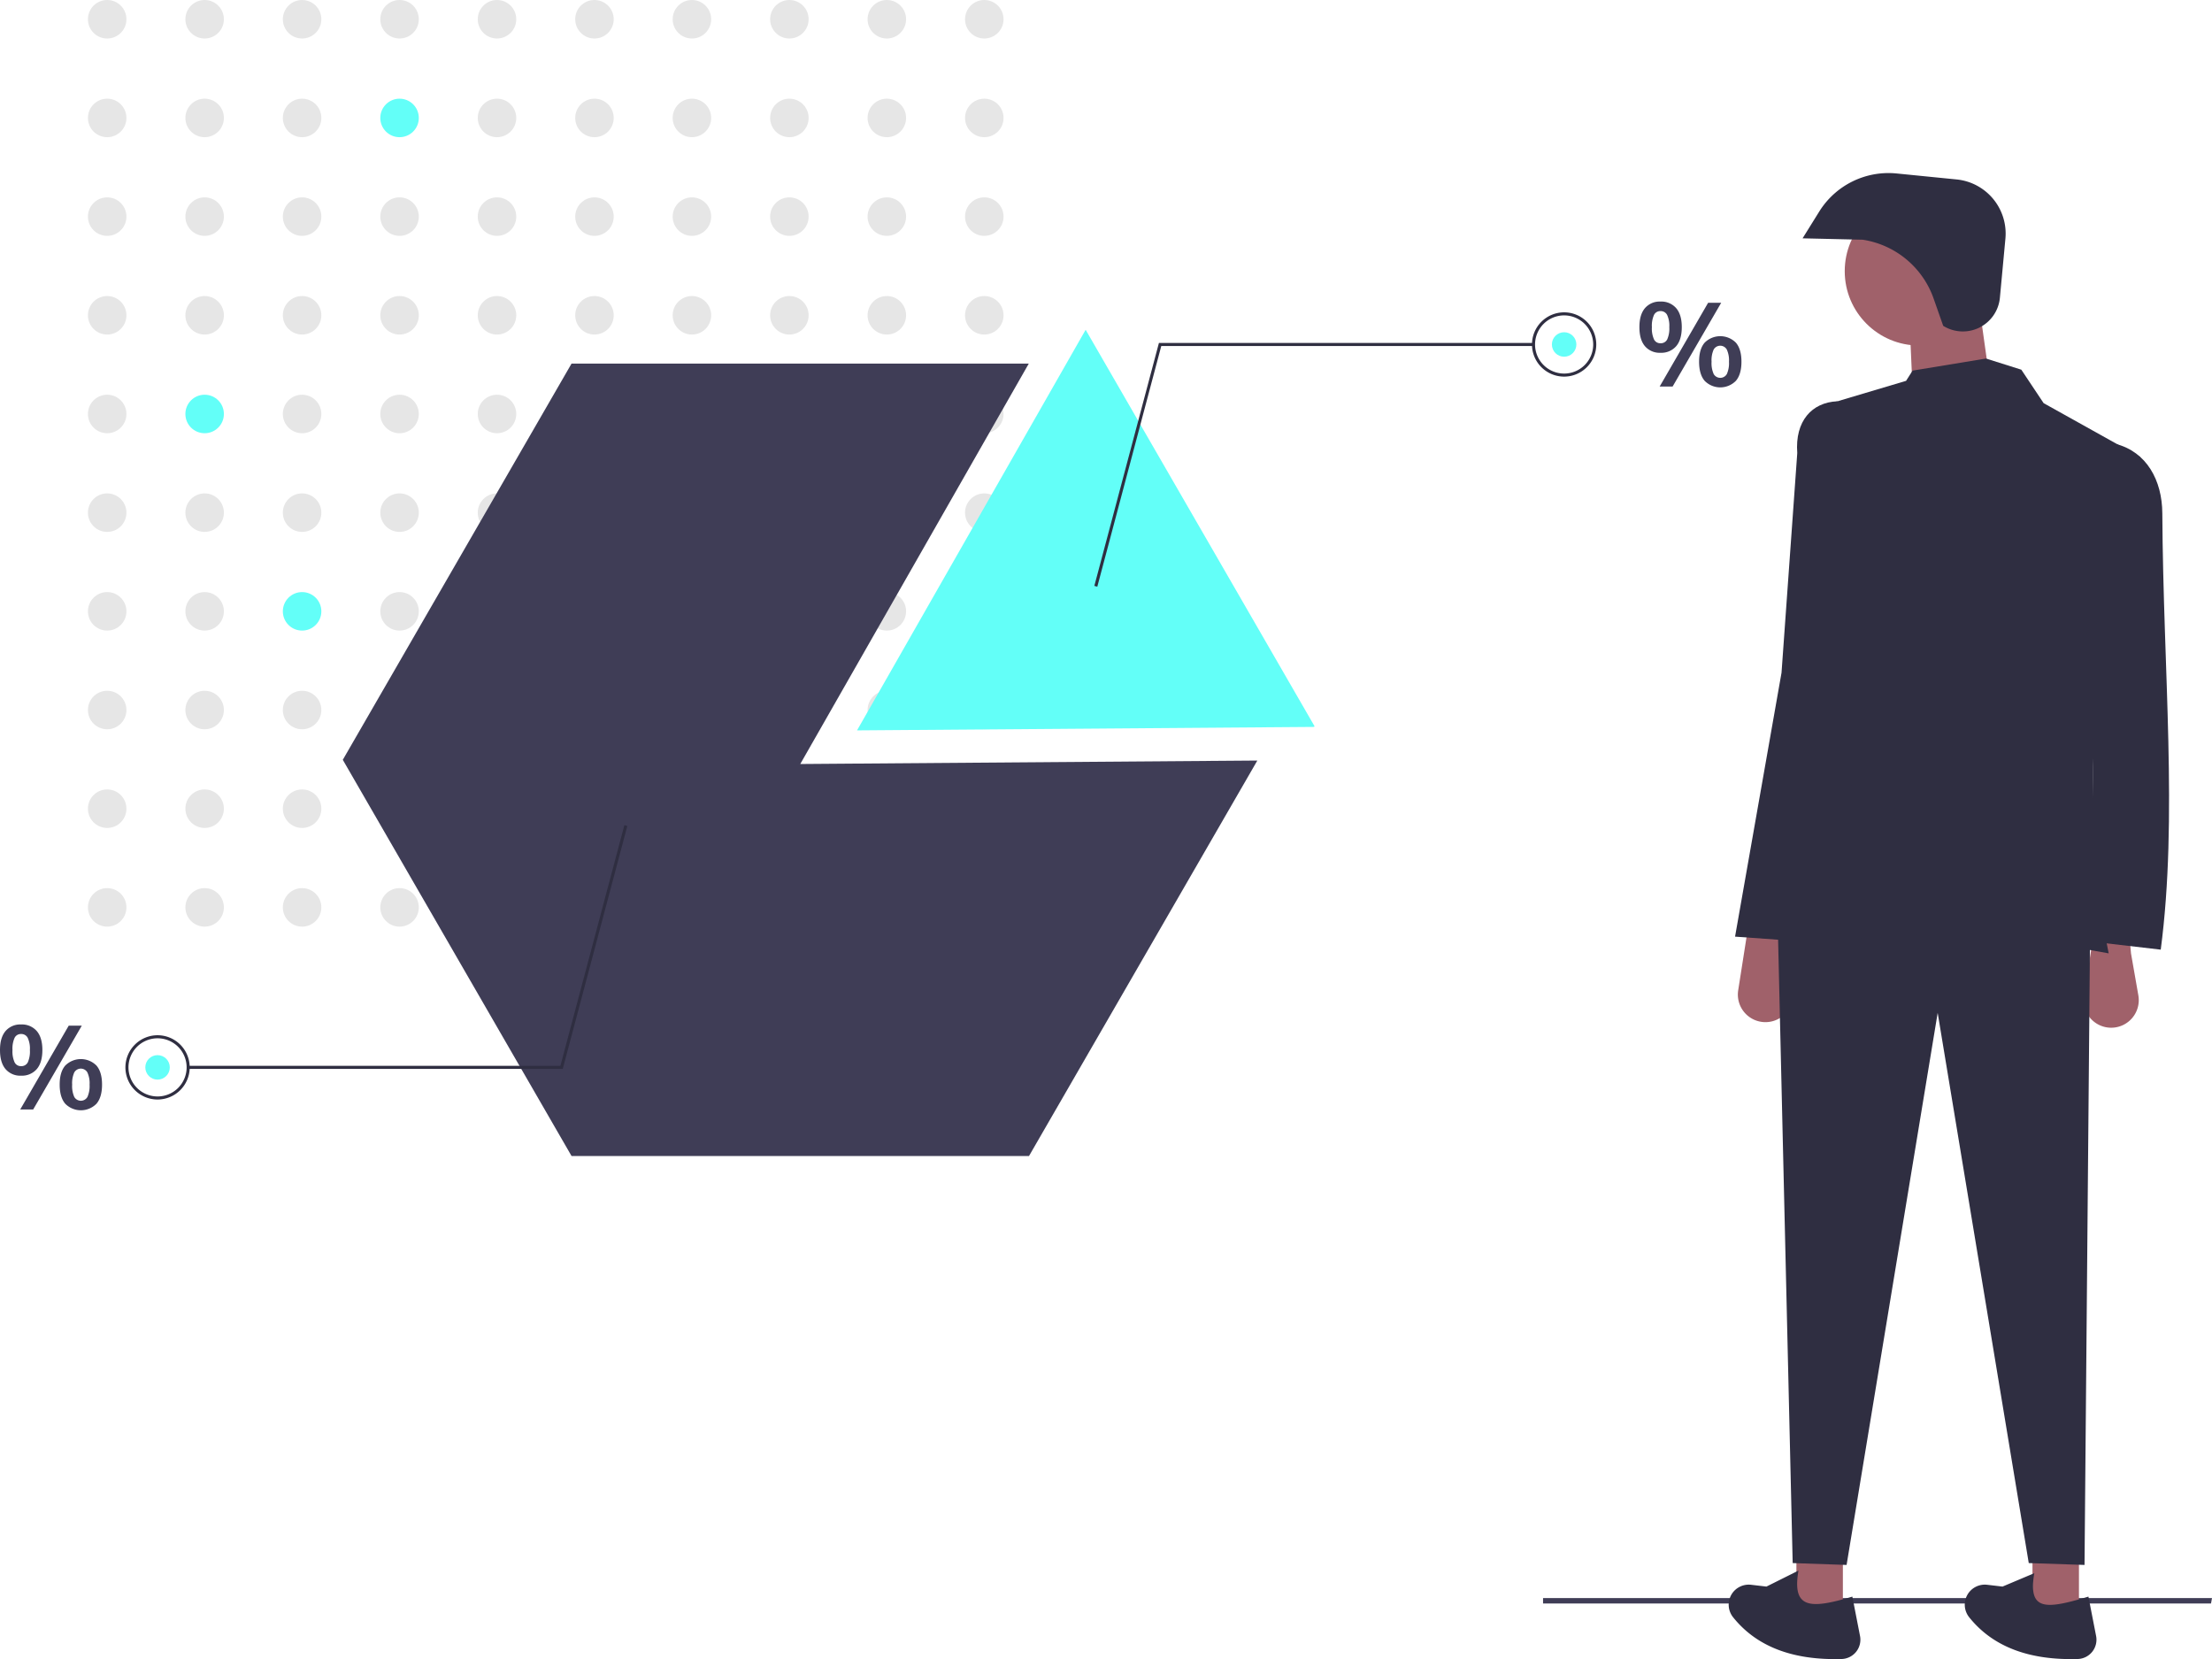 <svg id="b7d5ffe4-d82c-44d1-8d1d-fd48d095fddc" data-name="Layer 1" xmlns="http://www.w3.org/2000/svg" width="885.528"
     height="664.187" viewBox="0 0 885.528 664.187">
  <polygon points="885.132 641.931 617.731 641.931 617.731 639.746 885.528 639.746 885.132 641.931" fill="#3f3d56"/>
  <circle cx="42.908" cy="7.708" r="7.707" fill="#e6e6e6"/>
  <circle cx="81.923" cy="7.708" r="7.707" fill="#e6e6e6"/>
  <circle cx="120.937" cy="7.708" r="7.707" fill="#e6e6e6"/>
  <circle cx="159.952" cy="7.708" r="7.707" fill="#e6e6e6"/>
  <circle cx="198.967" cy="7.708" r="7.707" fill="#e6e6e6"/>
  <circle cx="237.981" cy="7.708" r="7.707" fill="#e6e6e6"/>
  <circle cx="276.996" cy="7.708" r="7.707" fill="#e6e6e6"/>
  <circle cx="316.01" cy="7.708" r="7.707" fill="#e6e6e6"/>
  <circle cx="355.025" cy="7.708" r="7.707" fill="#e6e6e6"/>
  <circle cx="394.04" cy="7.708" r="7.707" fill="#e6e6e6"/>
  <circle cx="42.908" cy="47.213" r="7.707" fill="#e6e6e6"/>
  <circle cx="81.923" cy="47.213" r="7.707" fill="#e6e6e6"/>
  <circle cx="120.937" cy="47.213" r="7.707" fill="#e6e6e6"/>
  <circle cx="159.952" cy="47.213" r="7.707" fill="#63fff8"/>
  <circle cx="198.967" cy="47.213" r="7.707" fill="#e6e6e6"/>
  <circle cx="237.981" cy="47.213" r="7.707" fill="#e6e6e6"/>
  <circle cx="276.996" cy="47.213" r="7.707" fill="#e6e6e6"/>
  <circle cx="316.01" cy="47.213" r="7.707" fill="#e6e6e6"/>
  <circle cx="355.025" cy="47.213" r="7.707" fill="#e6e6e6"/>
  <circle cx="394.04" cy="47.213" r="7.707" fill="#e6e6e6"/>
  <circle cx="42.908" cy="86.717" r="7.707" fill="#e6e6e6"/>
  <circle cx="81.923" cy="86.717" r="7.707" fill="#e6e6e6"/>
  <circle cx="120.937" cy="86.717" r="7.707" fill="#e6e6e6"/>
  <circle cx="159.952" cy="86.717" r="7.707" fill="#e6e6e6"/>
  <circle cx="198.967" cy="86.717" r="7.707" fill="#e6e6e6"/>
  <circle cx="237.981" cy="86.717" r="7.707" fill="#e6e6e6"/>
  <circle cx="276.996" cy="86.717" r="7.707" fill="#e6e6e6"/>
  <circle cx="316.01" cy="86.717" r="7.707" fill="#e6e6e6"/>
  <circle cx="355.025" cy="86.717" r="7.707" fill="#e6e6e6"/>
  <circle cx="394.04" cy="86.717" r="7.707" fill="#e6e6e6"/>
  <circle cx="42.908" cy="126.221" r="7.707" fill="#e6e6e6"/>
  <circle cx="81.923" cy="126.221" r="7.707" fill="#e6e6e6"/>
  <circle cx="120.937" cy="126.221" r="7.707" fill="#e6e6e6"/>
  <circle cx="159.952" cy="126.221" r="7.707" fill="#e6e6e6"/>
  <circle cx="198.967" cy="126.221" r="7.707" fill="#e6e6e6"/>
  <circle cx="237.981" cy="126.221" r="7.707" fill="#e6e6e6"/>
  <circle cx="276.996" cy="126.221" r="7.707" fill="#e6e6e6"/>
  <circle cx="316.01" cy="126.221" r="7.707" fill="#e6e6e6"/>
  <circle cx="355.025" cy="126.221" r="7.707" fill="#e6e6e6"/>
  <circle cx="394.04" cy="126.221" r="7.707" fill="#e6e6e6"/>
  <circle cx="42.908" cy="165.726" r="7.707" fill="#e6e6e6"/>
  <circle cx="81.923" cy="165.726" r="7.707" fill="#63fff8"/>
  <circle cx="120.937" cy="165.726" r="7.707" fill="#e6e6e6"/>
  <circle cx="159.952" cy="165.726" r="7.707" fill="#e6e6e6"/>
  <circle cx="198.967" cy="165.726" r="7.707" fill="#e6e6e6"/>
  <circle cx="237.981" cy="165.726" r="7.707" fill="#e6e6e6"/>
  <circle cx="276.996" cy="165.726" r="7.707" fill="#e6e6e6"/>
  <circle cx="316.01" cy="165.726" r="7.707" fill="#e6e6e6"/>
  <circle cx="355.025" cy="165.726" r="7.707" fill="#e6e6e6"/>
  <circle cx="394.04" cy="165.726" r="7.707" fill="#e6e6e6"/>
  <circle cx="42.908" cy="205.23" r="7.707" fill="#e6e6e6"/>
  <circle cx="81.923" cy="205.23" r="7.707" fill="#e6e6e6"/>
  <circle cx="120.937" cy="205.23" r="7.707" fill="#e6e6e6"/>
  <circle cx="159.952" cy="205.23" r="7.707" fill="#e6e6e6"/>
  <circle cx="198.967" cy="205.23" r="7.707" fill="#e6e6e6"/>
  <circle cx="237.981" cy="205.23" r="7.707" fill="#e6e6e6"/>
  <circle cx="276.996" cy="205.23" r="7.707" fill="#e6e6e6"/>
  <circle cx="316.01" cy="205.23" r="7.707" fill="#e6e6e6"/>
  <circle cx="355.025" cy="205.23" r="7.707" fill="#e6e6e6"/>
  <circle cx="394.04" cy="205.23" r="7.707" fill="#e6e6e6"/>
  <circle cx="42.908" cy="244.734" r="7.707" fill="#e6e6e6"/>
  <circle cx="81.923" cy="244.734" r="7.707" fill="#e6e6e6"/>
  <circle cx="120.937" cy="244.734" r="7.707" fill="#63fff8"/>
  <circle cx="159.952" cy="244.734" r="7.707" fill="#e6e6e6"/>
  <circle cx="198.967" cy="244.734" r="7.707" fill="#e6e6e6"/>
  <circle cx="237.981" cy="244.734" r="7.707" fill="#e6e6e6"/>
  <circle cx="276.996" cy="244.734" r="7.707" fill="#e6e6e6"/>
  <circle cx="316.01" cy="244.734" r="7.707" fill="#e6e6e6"/>
  <circle cx="355.025" cy="244.734" r="7.707" fill="#e6e6e6"/>
  <circle cx="394.04" cy="244.734" r="7.707" fill="#e6e6e6"/>
  <circle cx="42.908" cy="284.239" r="7.707" fill="#e6e6e6"/>
  <circle cx="81.923" cy="284.239" r="7.707" fill="#e6e6e6"/>
  <circle cx="120.937" cy="284.239" r="7.707" fill="#e6e6e6"/>
  <circle cx="159.952" cy="284.239" r="7.707" fill="#e6e6e6"/>
  <circle cx="198.967" cy="284.239" r="7.707" fill="#e6e6e6"/>
  <circle cx="237.981" cy="284.239" r="7.707" fill="#e6e6e6"/>
  <circle cx="276.996" cy="284.239" r="7.707" fill="#e6e6e6"/>
  <circle cx="316.01" cy="284.239" r="7.707" fill="#e6e6e6"/>
  <circle cx="355.025" cy="284.239" r="7.707" fill="#e6e6e6"/>
  <circle cx="394.04" cy="284.239" r="7.707" fill="#e6e6e6"/>
  <circle cx="42.908" cy="323.743" r="7.707" fill="#e6e6e6"/>
  <circle cx="81.923" cy="323.743" r="7.707" fill="#e6e6e6"/>
  <circle cx="120.937" cy="323.743" r="7.707" fill="#e6e6e6"/>
  <circle cx="159.952" cy="323.743" r="7.707" fill="#e6e6e6"/>
  <circle cx="198.967" cy="323.743" r="7.707" fill="#e6e6e6"/>
  <circle cx="237.981" cy="323.743" r="7.707" fill="#e6e6e6"/>
  <circle cx="276.996" cy="323.743" r="7.707" fill="#e6e6e6"/>
  <circle cx="316.01" cy="323.743" r="7.707" fill="#e6e6e6"/>
  <circle cx="355.025" cy="323.743" r="7.707" fill="#e6e6e6"/>
  <circle cx="394.04" cy="323.743" r="7.707" fill="#e6e6e6"/>
  <circle cx="42.908" cy="363.247" r="7.707" fill="#e6e6e6"/>
  <circle cx="81.923" cy="363.247" r="7.707" fill="#e6e6e6"/>
  <circle cx="120.937" cy="363.247" r="7.707" fill="#e6e6e6"/>
  <circle cx="159.952" cy="363.247" r="7.707" fill="#e6e6e6"/>
  <circle cx="198.967" cy="363.247" r="7.707" fill="#e6e6e6"/>
  <circle cx="237.981" cy="363.247" r="7.707" fill="#e6e6e6"/>
  <circle cx="276.996" cy="363.247" r="7.707" fill="#e6e6e6"/>
  <circle cx="316.01" cy="363.247" r="7.707" fill="#e6e6e6"/>
  <circle cx="355.025" cy="363.247" r="7.707" fill="#e6e6e6"/>
  <circle cx="394.04" cy="363.247" r="7.707" fill="#e6e6e6"/>
  <polygon
    points="320.375 305.854 411.849 145.565 228.803 145.565 137.232 304.171 228.803 462.778 411.946 462.778 503.347 304.468 320.375 305.854"
    fill="#3f3d56"/>
  <polygon points="526.065 291.005 526.236 290.708 434.665 132.102 434.567 132.102 343.093 292.391 526.065 291.005"
           fill="#63fff8"/>
  <path
    d="M815.777,256.517q-2.238-2.615-2.238-7.657,0-4.994,2.238-7.61a7.721,7.721,0,0,1,6.196-2.615,7.85,7.85,0,0,1,6.268,2.615q2.26,2.615,2.261,7.61,0,5.042-2.261,7.657a7.849,7.849,0,0,1-6.268,2.615A7.72,7.72,0,0,1,815.777,256.517Zm8.883-2.709a10.66,10.66,0,0,0,.848-4.947,10.29,10.29,0,0,0-.873-4.877,2.865,2.865,0,0,0-2.662-1.531,2.776,2.776,0,0,0-2.591,1.531,10.537,10.537,0,0,0-.849,4.877,10.665,10.665,0,0,0,.849,4.924,2.775,2.775,0,0,0,2.591,1.532A2.861,2.861,0,0,0,824.66,253.808ZM821.644,272.656l19.413-33.549h5.23L826.826,272.656Zm18.023-2.285q-2.24-2.615-2.238-7.704,0-4.994,2.238-7.586a8.817,8.817,0,0,1,12.486,0q2.237,2.592,2.238,7.634,0,5.042-2.238,7.657a8.76,8.76,0,0,1-12.486,0Zm8.881-2.733a10.668,10.668,0,0,0,.849-4.924,10.298,10.298,0,0,0-.872-4.877,3.019,3.019,0,0,0-5.254,0,10.546,10.546,0,0,0-.848,4.877,10.681,10.681,0,0,0,.848,4.924,3.039,3.039,0,0,0,5.277,0Z"
    transform="translate(-157.236 -117.907)" fill="#3f3d56"/>
  <path
    d="M159.474,545.915q-2.238-2.615-2.238-7.657,0-4.994,2.238-7.61a7.721,7.721,0,0,1,6.196-2.615,7.85,7.85,0,0,1,6.268,2.615q2.26,2.615,2.261,7.61,0,5.042-2.261,7.657a7.849,7.849,0,0,1-6.268,2.615A7.72,7.72,0,0,1,159.474,545.915Zm8.883-2.709a10.66,10.66,0,0,0,.848-4.947,10.29,10.29,0,0,0-.873-4.877,2.865,2.865,0,0,0-2.662-1.531,2.776,2.776,0,0,0-2.591,1.531,10.537,10.537,0,0,0-.849,4.877,10.665,10.665,0,0,0,.849,4.924,2.775,2.775,0,0,0,2.591,1.532A2.861,2.861,0,0,0,168.357,543.206Zm-3.016,18.848,19.413-33.549h5.23l-19.46,33.549Zm18.023-2.285q-2.24-2.615-2.238-7.704,0-4.994,2.238-7.586a8.817,8.817,0,0,1,12.486,0q2.237,2.592,2.238,7.634,0,5.042-2.238,7.657a8.76,8.76,0,0,1-12.486,0Zm8.881-2.733a10.668,10.668,0,0,0,.849-4.924,10.299,10.299,0,0,0-.872-4.877,3.019,3.019,0,0,0-5.254,0,10.546,10.546,0,0,0-.848,4.877,10.681,10.681,0,0,0,.848,4.924,3.039,3.039,0,0,0,5.277,0Z"
    transform="translate(-157.236 -117.907)" fill="#3f3d56"/>
  <polygon
    points="439.283 234.863 438.098 234.548 463.952 137.291 613.913 137.291 613.913 138.517 464.894 138.517 439.283 234.863"
    fill="#2f2e41"/>
  <path
    d="M783.402,268.677a12.866,12.866,0,1,1,12.866-12.866A12.881,12.881,0,0,1,783.402,268.677Zm0-24.507A11.641,11.641,0,1,0,795.043,255.811,11.654,11.654,0,0,0,783.402,244.17Z"
    transform="translate(-157.236 -117.907)" fill="#2f2e41"/>
  <circle cx="626.166" cy="137.904" r="4.901" fill="#63fff8"/>
  <polygon
    points="249.956 330.343 251.141 330.658 225.287 427.914 75.326 427.914 75.326 426.689 224.345 426.689 249.956 330.343"
    fill="#2f2e41"/>
  <path
    d="M220.309,532.342a12.866,12.866,0,1,1-12.866,12.866A12.881,12.881,0,0,1,220.309,532.342Zm0,24.507a11.641,11.641,0,1,0-11.641-11.641A11.654,11.654,0,0,0,220.309,556.849Z"
    transform="translate(-157.236 -117.907)" fill="#2f2e41"/>
  <circle cx="63.073" cy="427.302" r="4.901" fill="#63fff8"/>
  <rect x="719.152" y="621.28" width="18.604" height="25.301" fill="#a0616a"/>
  <rect x="813.66" y="621.28" width="18.604" height="25.301" fill="#a0616a"/>
  <path
    d="M1002.406,529.334h0a11.04,11.04,0,0,1-10.906-12.75l3.047-19.425.906-5.777h14.139l.744,8.186,2.944,16.824A11.04,11.04,0,0,1,1002.406,529.334Z"
    transform="translate(-157.236 -117.907)" fill="#a0616a"/>
  <path
    d="M863.993,527.102h0a11.04,11.04,0,0,1-10.906-12.75l3.047-19.425.906-5.777h14.139l.744,8.186,2.944,16.824A11.04,11.04,0,0,1,863.993,527.102Z"
    transform="translate(-157.236 -117.907)" fill="#a0616a"/>
  <polygon
    points="834.496 626.489 812.172 625.745 775.708 405.475 739.244 626.489 717.664 625.745 711.711 371.243 836.729 371.243 834.496 626.489"
    fill="#2f2e41"/>
  <path
    d="M894.526,782.054c-18.941.548-33.768-4.573-43.49-16.728a8.03,8.03,0,0,1-.608-9.143h0a8.028,8.028,0,0,1,7.816-3.843l6.155.719,12.817-6.404c-2.622,15.247,4.51,15.534,21.569,10.423l3.073,15.751A7.735,7.735,0,0,1,894.526,782.054Z"
    transform="translate(-157.236 -117.907)" fill="#2f2e41"/>
  <path
    d="M989.034,782.054c-18.941.548-33.768-4.573-43.49-16.728a8.03,8.03,0,0,1-.608-9.143h0a8.028,8.028,0,0,1,7.816-3.843l6.155.719,12.721-5.367c-2.622,15.247,4.606,14.496,21.665,9.386l3.073,15.751A7.735,7.735,0,0,1,989.034,782.054Z"
    transform="translate(-157.236 -117.907)" fill="#2f2e41"/>
  <circle cx="768.267" cy="108.556" r="29.766" fill="#a0616a"/>
  <polygon points="798.033 162.88 766.034 164.368 764.546 130.881 792.08 120.463 798.033 162.88" fill="#a0616a"/>
  <path
    d="M1001.407,499.568c-43.636-8.257-93.35-11.215-126.507,0l10.418-218.782,34.975-10.418,2.605-4.093,29.394-4.837,14.139,4.465,8.93,13.395,38.696,21.581C995.009,374.562,989.367,441.508,1001.407,499.568Z"
    transform="translate(-157.236 -117.907)" fill="#2f2e41"/>
  <path
    d="M1022.243,498.08l-31.999-3.721c6.67-32.497,3.942-74.766,5.581-117.205,1.04-26.916,6.622-51.411,8.558-81.485h0c12.136,3.164,18.419,14.433,18.491,27.713C1023.217,386.369,1029.167,445.387,1022.243,498.08Z"
    transform="translate(-157.236 -117.907)" fill="#2f2e41"/>
  <path
    d="M883.086,495.103,851.831,492.871l18.604-105.67,6.298-87.934c-.98-12.824,5.874-20.275,16.026-20.713h0c22.177,26.262,24.748,62.454,17.86,103.438Z"
    transform="translate(-157.236 -117.907)" fill="#2f2e41"/>
  <path
    d="M935.157,248.348l-3.839-10.928a35.842,35.842,0,0,0-28.399-23.551h0l-24.057-.552,6.68-10.734a32.64,32.64,0,0,1,30.95-15.234l24.043,2.397a21.779,21.779,0,0,1,19.525,23.694l-2.205,23.646A14.893,14.893,0,0,1,935.157,248.348Z"
    transform="translate(-157.236 -117.907)" fill="#2f2e41"/>
</svg>
